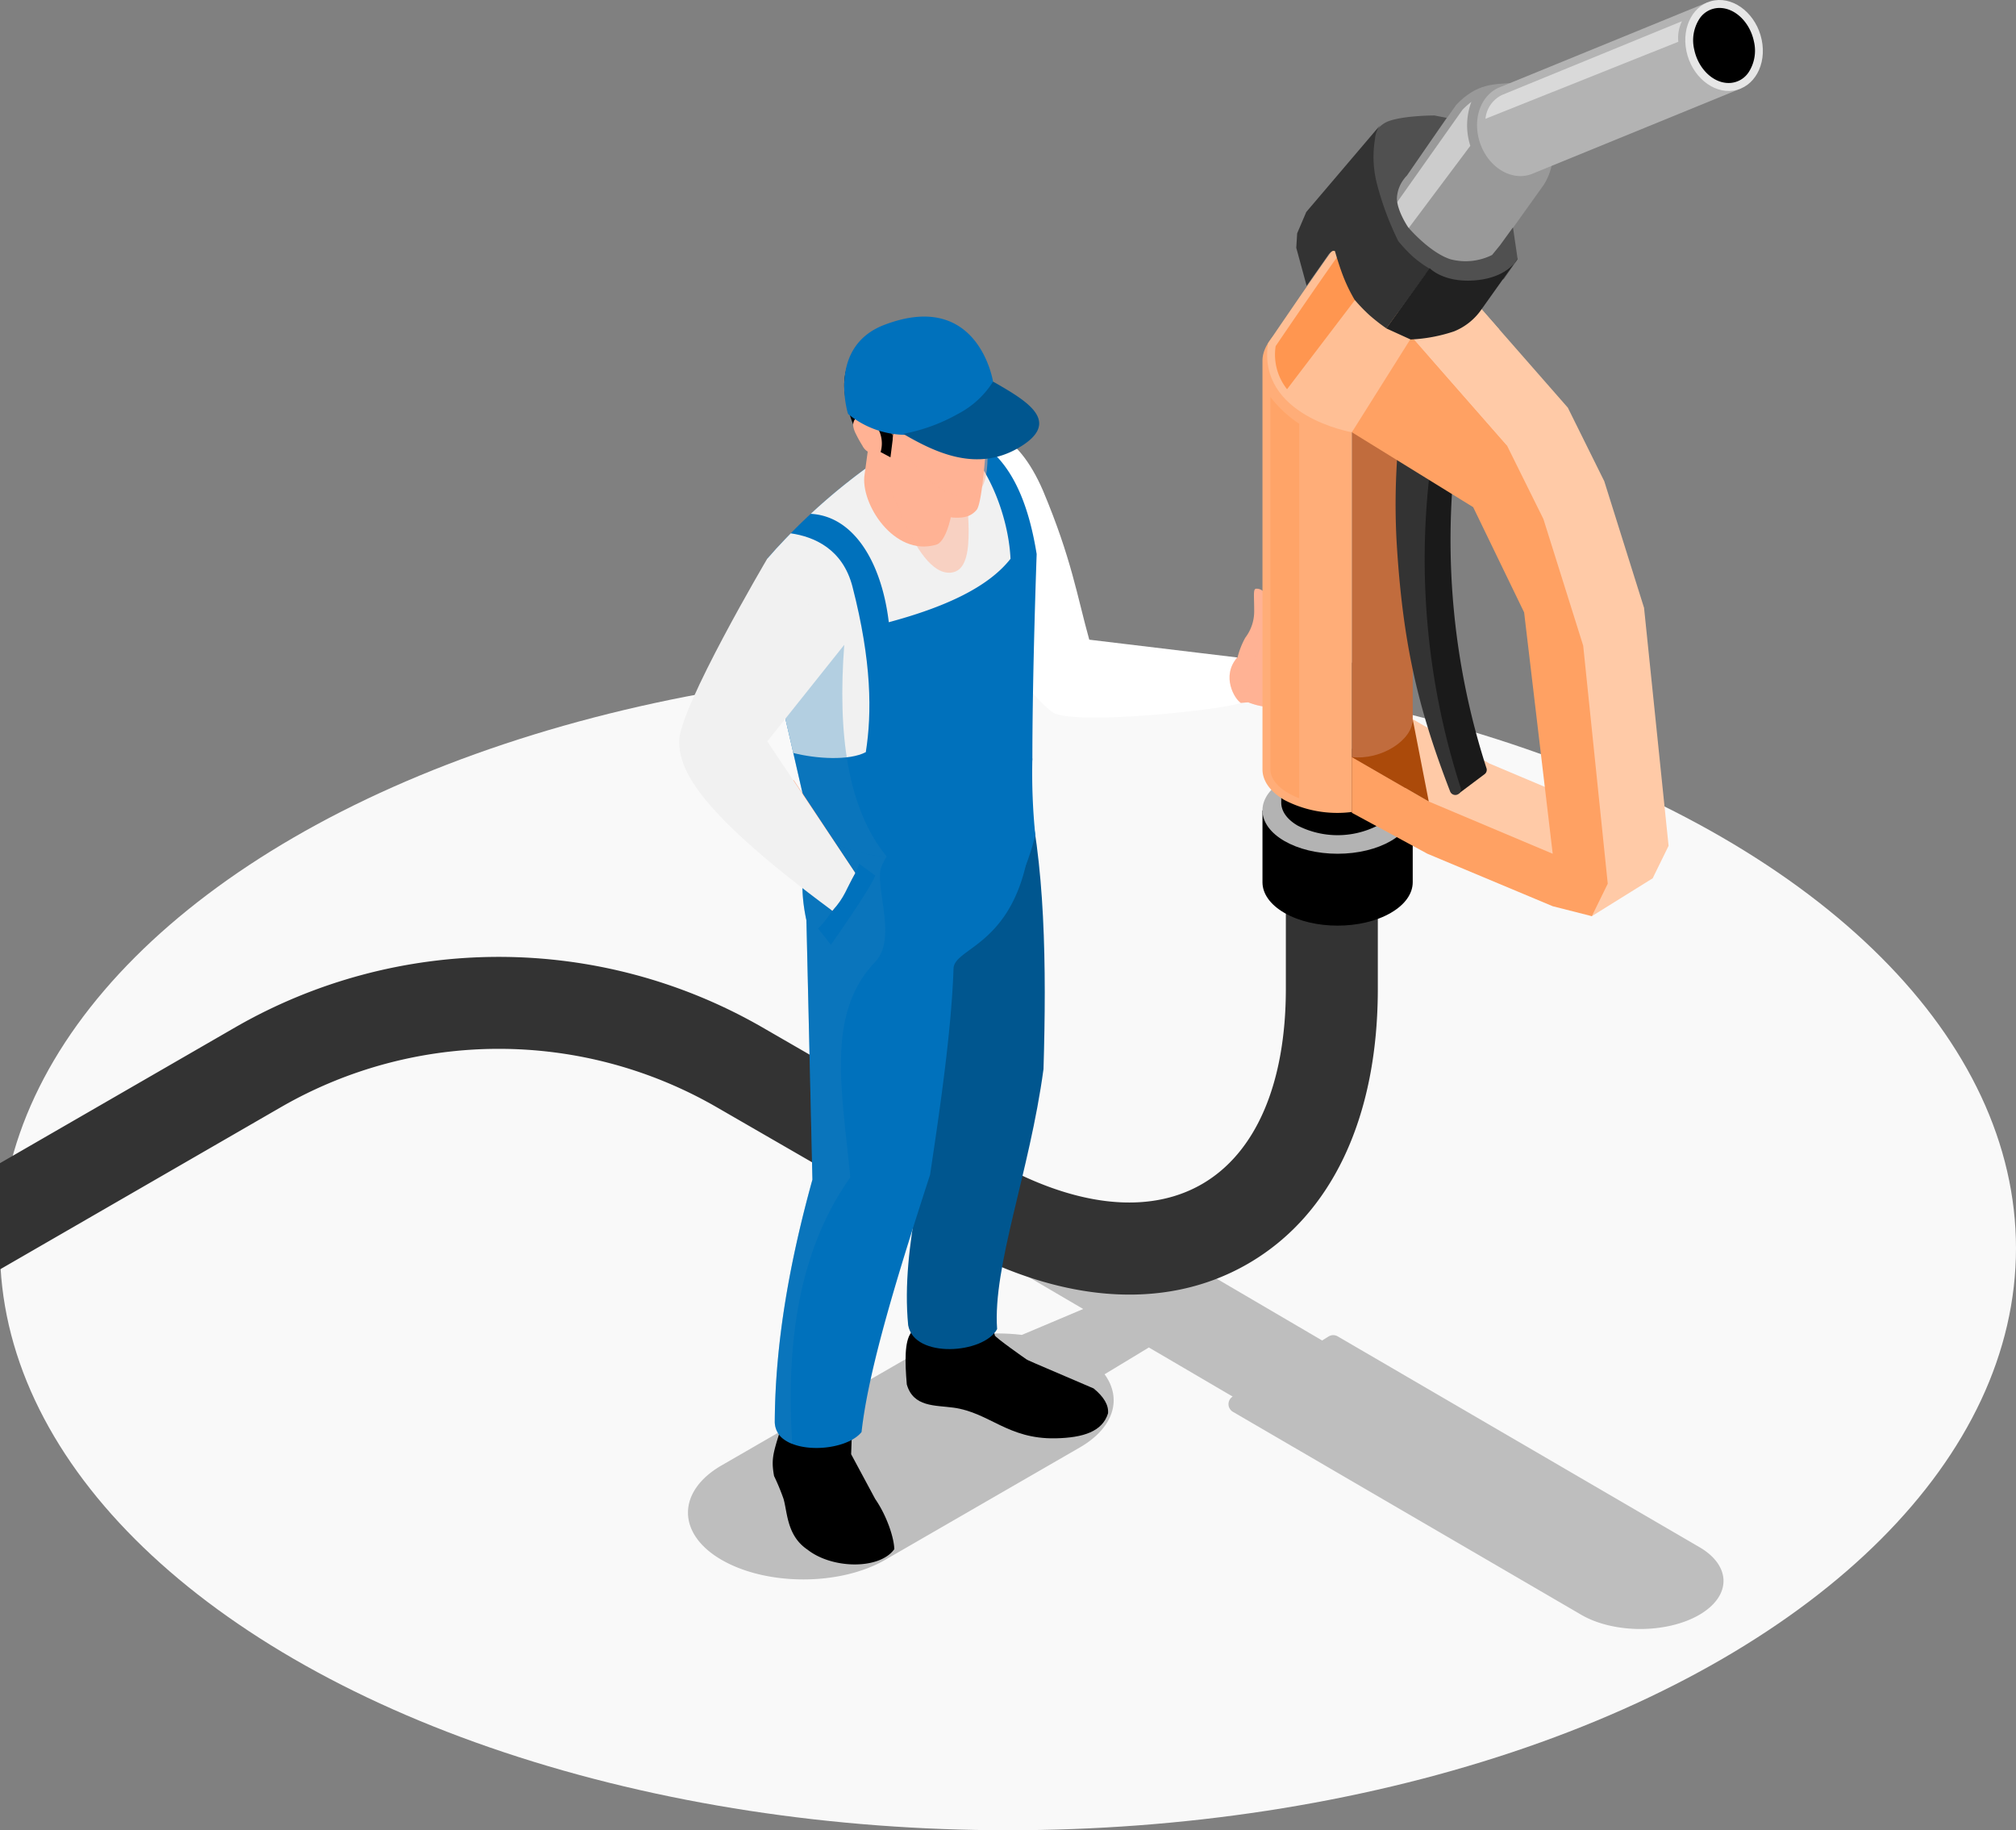 <svg xmlns="http://www.w3.org/2000/svg" width="360.659" height="327.378" viewBox="0 0 360.659 327.378">
  <rect x="0" y="0" width="360.659" height="327.378" fill="#808080" stroke="none"/>
  <g id="img_cover_rfid_1" transform="translate(-500 -5020.094)">
    <ellipse id="Ellipse_971" data-name="Ellipse 971" cx="180.329" cy="104.113" rx="180.329" ry="104.113" transform="translate(500 5139.246)" fill="#f9f9f9"/>
    <g id="Group_30874" data-name="Group 30874" transform="translate(212.07 3788.861)">
      <path id="Path_132258" data-name="Path 132258" d="M732.724,616.52l-64.66-37.673a1.592,1.592,0,0,0-1.647.027l-1.135.711-36.416-21.328-16.685,9.633,10.351,6.063-10.973,4.633c-6.609-.8-13.762.274-18.894,3.236l-34.822,20.105c-7.99,4.613-8.029,12.226-.053,16.864,8.076,4.7,21.217,4.707,29.316.031l34.822-20.105c6.13-3.539,7.6-8.744,4.428-13.088l7.926-4.794,14.992,8.78a1.593,1.593,0,0,0,.044,2.726l62.359,36.33c5.812,3.356,15.234,3.356,21.046,0S738.535,619.875,732.724,616.52Z" transform="translate(-140.82 891.423)" fill="#333" opacity="0.3" style="mix-blend-mode: multiply;isolation: isolate"/>
      <g id="Group_30874-2" data-name="Group 30874" transform="translate(287.93 1349.773)">
        <path id="Path_132260" data-name="Path 132260" d="M471.967,306.7v58.315c0,16.948-5.336,29.362-15.024,34.956s-23.107,4.007-37.785-4.466l-40.883-23.6a94.488,94.488,0,0,0-94.229,0L241.93,396.218v19l50.342-29.065a78,78,0,0,1,77.775,0l40.883,23.6c19.982,11.537,39.245,13.125,54.239,4.466s23.251-26.131,23.251-49.2V306.7Z" transform="translate(-241.93 -306.702)" fill="#333"/>
      </g>
      <g id="Group_30877" data-name="Group 30877" transform="translate(409.434 1289.325)">
        <path id="Path_132261" data-name="Path 132261" d="M792.715,312.8c1.545-.11,1.968-2.94,1.763-7.289l-5.71.805C787.552,309.568,789.705,311.368,792.715,312.8Z" transform="translate(-692.881 -245.536)" fill="#d4eeff"/>
        <g id="Group_30875" data-name="Group 30875" transform="translate(93.379 47.212)">
          <path id="Path_132262" data-name="Path 132262" d="M801.952,287.741l-2.22,3.885-1.59,2.8a12.683,12.683,0,0,1-6.736-.732l-3.381.253h-.05l-.555.05-4.441.126,1.085-6.156,5.425-2.3a14.5,14.5,0,0,1,1.387-3.532,7.741,7.741,0,0,0,1.59-4.821c0-2.9-.233-3.943.4-3.943,3.477,0,2.038,8.471,2.038,8.471,2.6-.2,6.259-.58,6.59.772Z" transform="translate(-782.978 -273.376)" fill="#ffb294"/>
          <path id="Path_132263" data-name="Path 132263" d="M807.845,298.491l-.454,8.276-1.59,2.8a12.683,12.683,0,0,1-6.736-.732l-3.381.253a.591.591,0,0,1,.176-.076,7.315,7.315,0,0,0,4.163-6.535C800.094,296.757,805.6,299.229,807.845,298.491Z" transform="translate(-790.638 -288.516)" fill="#ffb294" opacity="0.4" style="mix-blend-mode: multiply;isolation: isolate"/>
          <path id="Path_132264" data-name="Path 132264" d="M816.511,296.652a9.666,9.666,0,0,1-5.353,1.607c-3.1.033-2.72,2.54-1.552,2.8-1.02.354-1.86.63-1.707,1.7s1.128,1.4,2.251,1.333c-1.181.381-1.109,2.721,1.672,2.46,0,0-1.469.616-.417,1.726.434.458,1.7.544,3.5-.18l1.009-.336C818.506,305.005,816.511,296.652,816.511,296.652Z" transform="translate(-797.991 -287.408)" fill="#ffb294"/>
        </g>
        <path id="Path_132265" data-name="Path 132265" d="M717.34,241.751l-26.47-3.18c-2.157-7.711-3.165-14.5-8.273-26.649-4.622-10.693-11.182-13.4-19.208-10.057l6.359,26.043c3.906,8.247,8.057,18.713,14.56,23.66,3.957,2.448,30.94-.527,33.679-1.694C716.918,249.28,714.393,245.13,717.34,241.751Z" transform="translate(-617.506 -182.243)" fill="#fff"/>
        <path id="Path_132266" data-name="Path 132266" d="M591.131,644.077c-1.153,3.692-1.385,4.766-.9,7.5a40.15,40.15,0,0,1,1.7,4.1c.708,2.472.6,6.6,4.28,9.072,4.384,3.464,12.859,3.623,15.526-.07,0-1.8-1.194-5.777-3.415-9l-4.3-8,.275-7.5-12.361-2.714Z" transform="translate(-573.259 -445.658)"/>
        <path id="Path_132267" data-name="Path 132267" d="M650.791,595.14c-1.152,1.572-1.085,5.163-.739,9.217,1.172,4.081,5.053,3.7,8.377,4.155,6.418.888,9.686,5.646,18.2,5.484,5.062-.1,8.419-1.241,9.426-4.467.131-1.48-.758-2.966-2.579-4.456-11.727-5.012-11.719-5.015-12-5.192-.3-.2-5.571-3.9-5.678-4.3s-2.163-9.266-2.163-9.266l-12.5.219Z" transform="translate(-609.332 -414.814)"/>
        <path id="Path_132268" data-name="Path 132268" d="M641.333,363.388l9,49.33c-1.356,15.025-6.549,29.845-5.157,44.361,1.1,6.019,13.535,5.115,15.911.684-.808-11.286,5.809-28.011,8.3-46.522.547-18.312.328-37.156-3.4-51.683Z" transform="translate(-604.21 -278.118)" fill="#00568f"/>
        <path id="Path_132269" data-name="Path 132269" d="M645.031,363.565a46.074,46.074,0,0,1-1.526,4.947c-.056.16-.123.3-.172.437-1.932,4.86-4.43,7.432-8.078,9.413-.867.467-1.821.917-2.849,1.354-5.961,2.547-12.8,2.873-19.127,2.362l-.252-.018q-1.329-.1-2.6-.259c-2.049-.246-3.993-.541-5.82-.874-.209-.726-.382-1.421-.517-2.1-1.317-6.072-.6-10.077.228-15.657.092-.6.178-1.23.27-1.883l-.092-.412c13.356,4.811,31.635.985,40.008-11.025A110.854,110.854,0,0,0,645.031,363.565Z" transform="translate(-581.32 -272.267)" fill="#0071bc"/>
        <path id="Path_132270" data-name="Path 132270" d="M635.835,391.622c-3.4,14.451-12.8,14.907-12.932,18.462-.369,10.889-2.338,24.584-4.2,36.895-5.764,17.767-11.024,34.784-12.255,46.018-2.123,2.676-8.509,3.667-12.4,2.116a6.325,6.325,0,0,1-1.477-.794,3.869,3.869,0,0,1-1.649-3.2c.086-14.291,2.713-28.737,6.737-43.275L596.584,401.5c0-.031-.154-6.527-.154-6.527l13.412-2.609,25.193-4.9C635.176,389.358,636.4,389.192,635.835,391.622Z" transform="translate(-573.821 -294.94)" fill="#0071bc"/>
        <path id="Path_132271" data-name="Path 132271" d="M610.931,387.628a8.834,8.834,0,0,0-1.089,2.282c-.732,3.989,2.871,12.532-.954,16.536-8.864,9.279-5.931,22.918-4.461,38.544-8.816,12.452-11.6,28.534-10.379,47.667a6.325,6.325,0,0,1-1.477-.793,3.869,3.869,0,0,1-1.649-3.2c.086-14.291,2.713-28.737,6.737-43.275l-1.077-46.344c-1.31-6.072-.591-10.077.234-15.657Z" transform="translate(-573.821 -292.484)" fill="#227fbc" opacity="0.3" style="mix-blend-mode: multiply;isolation: isolate"/>
        <path id="Path_132272" data-name="Path 132272" d="M635.754,230.171s-.777,21.391-.768,36.574c-.658,12.359-14.489,18.338-26.08,17.56-5.9-.4-11.234-2.559-13.931-6.536l-2.212-9.626-.548-2.395-1.627-7.057-.256-2.414-.192-1.764-.1-.9-2.468-22.625q1.536-1.783,3.181-3.492c.329-.347.667-.695,1.005-1.033.832-.859,1.691-1.709,2.569-2.541.329-.32.667-.631,1.006-.942a108.4,108.4,0,0,1,13.959-10.988h18.6C632.162,216,634.5,222.4,635.754,230.171Z" transform="translate(-571.8 -189.158)" fill="#0071bc"/>
        <path id="Path_132273" data-name="Path 132273" d="M642.854,231.021c-4.077,5.192-11.948,8.7-21.775,11.344-1.261-10.595-6.189-18.977-13.968-19.389a108.408,108.408,0,0,1,13.959-10.988h14.754C640.258,217.428,642.6,225.235,642.854,231.021Z" transform="translate(-583.58 -189.158)" fill="#f1f1f1"/>
        <path id="Path_132274" data-name="Path 132274" d="M605.186,287.567c-2.971,1.563-8.885,1.189-12.972.147l-1.627-7.057-.256-2.414-.192-1.764-.1-.9-2.468-22.625q1.536-1.783,3.181-3.492c.329-.347.667-.695,1.005-1.033,4.15.594,9.315,2.779,11.052,9.571C606.256,271.369,606.292,280.565,605.186,287.567Z" transform="translate(-571.8 -211.122)" fill="#f1f1f1"/>
        <path id="Path_132275" data-name="Path 132275" d="M613.11,336.551c-5.925-.394-11.252-2.553-13.947-6.527l-2.215-9.622-2.172-9.45-.258-2.418.8-4.417,10.2-5.445C604.331,314.508,606.041,327.845,613.11,336.551Z" transform="translate(-575.988 -241.414)" fill="#227fbc" opacity="0.3" style="mix-blend-mode: multiply;isolation: isolate"/>
        <path id="Path_132276" data-name="Path 132276" d="M597.243,377.221l-11.686-17.663a14.714,14.714,0,0,0-9.161,9.7c5.7,4.944,11.022,9.108,16.428,14C596.626,381.024,597.595,378.8,597.243,377.221Z" transform="translate(-565.064 -278.118)" fill="#ffb294"/>
        <path id="Path_132277" data-name="Path 132277" d="M617.763,397.235c-.154,1.159-5.3,9.875-7.36,11.576l2.307,2.922s7.266-10.29,7.921-12.381Z" transform="translate(-585.564 -300.831)" fill="#0071bc"/>
        <g id="Group_30876" data-name="Group 30876" transform="translate(29.528 0)">
          <path id="Path_132278" data-name="Path 132278" d="M644.1,222.085c-7.6,2.242-13.7-7.5-12.826-12.607.711-5.256,1.121-8.117,1.121-8.117l14.7,3.626s.159,1.378.245,3.327C647.674,215.713,646,221.526,644.1,222.085Z" transform="translate(-627.626 -182.751)" fill="#ffb294"/>
          <path id="Path_132279" data-name="Path 132279" d="M651.837,235.569c-6.894.855-12.275-20.126-12.275-20.126l14.762,1.572C654.7,225.461,656.348,235.01,651.837,235.569Z" transform="translate(-632.67 -191.24)" fill="#ffb294" opacity="0.5" style="mix-blend-mode: multiply;isolation: isolate"/>
          <path id="Path_132280" data-name="Path 132280" d="M628.972,175.669s1.593,6.363,4.441,9.112a17.208,17.208,0,0,0,9.112,4.212c1.728.088,3.089-.062,4.212-1.379s1.812-13.426,1.812-13.426c-.033-4.679-.111-6.09-.666-8.694-.819-3.837-3.6-12.339-14.776-10.807a10.777,10.777,0,0,0-9.433,9.419c-.558,3.774,2.464,10.491,2.464,10.491Z" transform="translate(-623.051 -154.504)" fill="#ffb294"/>
          <path id="Path_132281" data-name="Path 132281" d="M625.17,175.377l5.309,2.833.4-3.176c-.022-1.518.94-2.035,2.453-1.922a11.775,11.775,0,0,0,11.873-9.43c1.559.615,1.823,2.329,2.009,2.673,3.716-7.485-6.471-12.075-13.316-11.845-8.313.279-11.678,5.858-11.69,10.784C622.2,169.771,625.17,175.377,625.17,175.377Z" transform="translate(-622.209 -154.502)"/>
        </g>
        <path id="Path_132282" data-name="Path 132282" d="M579.347,316.043,563.629,292.5l13.76-17.259-13.76-15.431s-15.769,26.7-15.768,32.69c0,5.431,3.914,12.943,27.4,30.3C577.462,320.43,577.814,318.787,579.347,316.043Z" transform="translate(-547.861 -217.988)" fill="#f1f1f1"/>
        <path id="Path_132283" data-name="Path 132283" d="M628.791,195.91a1.831,1.831,0,0,0-2.243.34,1.759,1.759,0,0,0-.276,1.317,4.531,4.531,0,0,0,.464,1.3,22.656,22.656,0,0,0,1.169,2.1,2.553,2.553,0,0,0,1.408,1.277c.649.154,1.428.6,1.778.035a5.444,5.444,0,0,0-2.3-6.359Z" transform="translate(-595.116 -179.327)" fill="#ffb294"/>
      </g>
      <g id="Group_30905" data-name="Group 30905" transform="translate(513.785 1231.233)">
        <path id="Path_132307" data-name="Path 132307" d="M875.882,143.91l-12.489,15.176L882.14,179l8.182,17.193,7.184,38.653-18.591-7.839-13.755-7.944-7.988,5.281,9.553,15.465L897.2,254.3l10.885-6.774,2.846-5.81-4.387-42.568L899.428,176.5l-6.522-13.162Z" transform="translate(-838.28 -90.422)" fill="#ffcaa7"/>
        <path id="Path_132308" data-name="Path 132308" d="M836.484,374.206v12.856c0,1.986-1.312,3.972-3.936,5.487-5.248,3.03-13.758,3.03-19.006,0-2.625-1.515-3.937-3.5-3.937-5.487V374.206Z" transform="translate(-809.605 -229.253)"/>
        <ellipse id="Ellipse_970" data-name="Ellipse 970" cx="13.44" cy="7.759" rx="13.44" ry="7.759" transform="translate(0 137.193)" fill="#b3b3b3"/>
        <path id="Path_132309" data-name="Path 132309" d="M838.224,346.441v9.644c0,1.49-.985,2.979-2.953,4.116a15.759,15.759,0,0,1-14.258,0c-1.968-1.137-2.953-2.626-2.953-4.116v-9.644Z" transform="translate(-814.702 -212.515)"/>
        <path id="Path_132310" data-name="Path 132310" d="M856.826,149.772c2.625,1.015,3.936,2.751,3.936,4.737V230.7c0,1.986-1.312,3.972-3.936,5.487a18.022,18.022,0,0,1-6.949,2.132v-90A23.753,23.753,0,0,1,856.826,149.772Z" transform="translate(-833.883 -93.078)" fill="#c16c3d"/>
        <g id="Group_30904" data-name="Group 30904" transform="translate(23.828 69.303)">
          <path id="Path_132311" data-name="Path 132311" d="M879.589,184.386a3.313,3.313,0,0,1,2.647-.585,3.277,3.277,0,0,1,2.527,3.885s-.386,1.424-1.214,7.881a132.832,132.832,0,0,0,5.515,56.221.959.959,0,0,1-.321,1.114s-4.624,3.47-4.624,3.47c-4.471-11.088-7.019-22.176-6.786-33.263l-2.369-35.255Z" transform="translate(-872.834 -183.73)" fill="#1a1a1a"/>
          <path id="Path_132312" data-name="Path 132312" d="M869.761,216.458c1.091,18.553,3.932,30.156,9.564,44.756a1,1,0,0,0,1.893-.652,132.893,132.893,0,0,1-5.528-56.264c.828-6.457,1.214-7.881,1.214-7.881a3.277,3.277,0,0,0-6.413-1.358A122.647,122.647,0,0,0,869.761,216.458Z" transform="translate(-869.6 -188.993)" fill="#333"/>
        </g>
        <path id="Path_132313" data-name="Path 132313" d="M813.542,151.278c3.277-2.516,7.826-3.3,12.058-3.035v90a20.492,20.492,0,0,1-12.058-2.132c-2.625-1.515-3.937-3.5-3.937-5.487V157.515C809.6,155.529,810.917,153.293,813.542,151.278Z" transform="translate(-809.605 -93.005)" fill="#ffad78"/>
        <path id="Path_132314" data-name="Path 132314" d="M818.333,192.82v66.989a13.332,13.332,0,0,1-1.92-.9c-2.08-1.2-3.225-2.711-3.225-4.254V188.043A21.426,21.426,0,0,0,818.333,192.82Z" transform="translate(-811.765 -117.027)" fill="#ffa163" opacity="0.75"/>
        <path id="Path_132315" data-name="Path 132315" d="M826.864,144.653s-16.986-2.9-15-15.929c0,0,10.613-15.671,13.7-19.643s10.2-5.746,17.579,1.452c9.583,9.025,3.765,15.1,3.765,15.1Z" transform="translate(-810.869 -67.337)" fill="#ffbf95"/>
        <path id="Path_132316" data-name="Path 132316" d="M815.39,131.409c1.425-2.1,10.659-15.691,13.457-19.3a7.728,7.728,0,0,1,6.186-2.913,10.489,10.489,0,0,1,4.389,1.041L817.43,139.116A9.959,9.959,0,0,1,815.39,131.409Z" transform="translate(-813.033 -69.497)" fill="#ff9650"/>
        <path id="Path_132317" data-name="Path 132317" d="M860.6,160.967,849.877,178.02l21.7,13.4,9.115,18.824,5.114,43.173-22.173-9.35-13.755-7.945v9.966l13.518,7.328,22.411,9.385,7,1.779,2.846-5.81L891.26,216.2l-7.115-22.648-6.522-13.162Z" transform="translate(-833.883 -100.704)" fill="#ffa163"/>
        <path id="Path_132318" data-name="Path 132318" d="M885.758,64.8l-15.83,22.132c-7.2,7.127-22.855-6.747-15.6-14.128l15.778-22.322c3.716-3.894,6.747-3.644,10.049-3.913C886.2,50.834,889.641,58.632,885.758,64.8Z" transform="translate(-835.436 -31.738)" fill="#999"/>
        <path id="Path_132319" data-name="Path 132319" d="M857.506,78.951l.081-.082L873.37,56.54a13.3,13.3,0,0,1,1.6-1.426,11.957,11.957,0,0,0-.189,7.858L857.268,86.346a10.377,10.377,0,0,1-.648-1.266A5.332,5.332,0,0,1,857.506,78.951Z" transform="translate(-837.599 -36.892)" fill="#fff" opacity="0.5" style="mix-blend-mode: overlay;isolation: isolate"/>
        <path id="Path_132320" data-name="Path 132320" d="M860.762,333.142c0,3.75-5.638,7.359-10.885,6.774l13.755,7.944Z" transform="translate(-833.883 -204.498)" fill="#ab4a0a"/>
        <path id="Path_132321" data-name="Path 132321" d="M887.758,143.91c.182,3.679-6.192,7.346-10.885,6.774L893.9,170.109l-1.4-20.788Z" transform="translate(-850.157 -90.422)" fill="#ffcaa7"/>
        <path id="Path_132322" data-name="Path 132322" d="M910.234,25.513s37.251-15.229,37.251-15.229l5.927,15.435L916.16,40.946a5.7,5.7,0,0,1-1.29.353c-3.719.557-7.483-2.6-8.407-7.062C905.651,30.322,907.3,26.712,910.234,25.513Z" transform="translate(-867.87 -9.867)" fill="#b3b3b3"/>
        <path id="Path_132323" data-name="Path 132323" d="M913.062,31.966,945.205,18.8a6.77,6.77,0,0,0-.653,3.674l-34.5,13.781A5.3,5.3,0,0,1,913.062,31.966Z" transform="translate(-870.16 -15.003)" fill="#fff" opacity="0.5" style="mix-blend-mode: overlay;isolation: isolate"/>
        <path id="Path_132324" data-name="Path 132324" d="M1000.258,18.376c.924,4.458,4.688,7.62,8.407,7.062s5.985-4.622,5.061-9.079-4.688-7.62-8.407-7.063S999.334,13.919,1000.258,18.376Z" transform="translate(-924.414 -9.233)" fill="#e6e6e6"/>
        <path id="Path_132325" data-name="Path 132325" d="M1009.967,26.239a4.279,4.279,0,0,0,3.593-1.941,7.105,7.105,0,0,0,.932-5.49c-.708-3.416-3.355-5.992-6.157-5.992a4.283,4.283,0,0,0-3.592,1.942,7.1,7.1,0,0,0-.931,5.49C1004.519,23.664,1007.165,26.239,1009.967,26.239Z" transform="translate(-926.573 -11.393)"/>
      </g>
      <path id="Path_132326" data-name="Path 132326" d="M654.254,209.065c-7,0-14.3-13.566-14.3-13.566l18.385-1.383C658.78,204.077,659.093,209.065,654.254,209.065Z" transform="translate(-193.944 1110.942)" fill="#ffb294" opacity="0.5" style="mix-blend-mode: multiply;isolation: isolate"/>
      <path id="Path_132327" data-name="Path 132327" d="M633.061,171.97a16.293,16.293,0,0,1-10.171-3.744s-3.79-12.011,6.508-15.932c16.839-6.411,19.436,10.161,19.436,10.161C647.654,167.657,641.183,170.225,633.061,171.97Z" transform="translate(-183.248 1137.042)" fill="#0071bc"/>
      <path id="Path_132328" data-name="Path 132328" d="M658.615,185.869a31.614,31.614,0,0,1-9.818,3.579c.1.06.189.123.292.183,5.622,3.246,12.883,6.628,20.253,2.374,8.072-4.659,1.51-8.447-4.112-11.693-.119-.069-.245-.129-.367-.2A16.236,16.236,0,0,1,658.615,185.869Z" transform="translate(-199.276 1119.382)" fill="#00568f"/>
      <path id="Path_132329" data-name="Path 132329" d="M899,129" transform="translate(-350.108 1150.197)" fill="#fff"/>
      <path id="Path_132334" data-name="Path 132334" d="M-23037.66,11340.664l-2.2-.428s-5.219-.006-8.074.979-3.713,4.521-3.713,4.521,1.434,10,1.91,13.328,8.076,9.428,8.076,9.428l7.2,2.387,7-1.352,2.5-3.58-.836-5.689-2.307,3.183-1.432,1.75a10.61,10.61,0,0,1-7.479.757c-3.75-1.234-7.518-5.689-7.518-5.689s-1.971-2.855-2.031-5.172a6.179,6.179,0,0,1,1.791-4.1Z" transform="translate(23584.396 -10088.35)" fill="#505050"/>
      <path id="Path_132333" data-name="Path 132333" d="M-23069.051,11344.258a4.5,4.5,0,0,0-1.041,2.632,19.294,19.294,0,0,0,.432,8.311,53.141,53.141,0,0,0,3.73,9.924,26.059,26.059,0,0,0,2.691,2.846,19.87,19.87,0,0,0,2.934,2.106l-7.758,10.661a32.821,32.821,0,0,1-3.078-2.411,29.584,29.584,0,0,1-2.611-2.721,29.314,29.314,0,0,1-1.887-3.827c-.875-2.169-1.615-4.848-1.615-4.848a.527.527,0,0,0-.488,0,2.206,2.206,0,0,0-.613.544l-3.969,5.654-1.852-6.8.16-2.586,1.629-3.816Z" transform="translate(23604.006 -10090.773)" fill="#333"/>
      <path id="Path_132335" data-name="Path 132335" d="M-23035.871,11406.311l-7.77,10.772,4.361,1.987a28.377,28.377,0,0,0,7.756-1.447,10.923,10.923,0,0,0,4.656-3.569l6.773-9.516s-1.551,3.361-7.395,3.931S-23035.871,11406.311-23035.871,11406.311Z" transform="translate(23579.568 -10127.113)" fill="#212121"/>
    </g>
  </g>
</svg>
